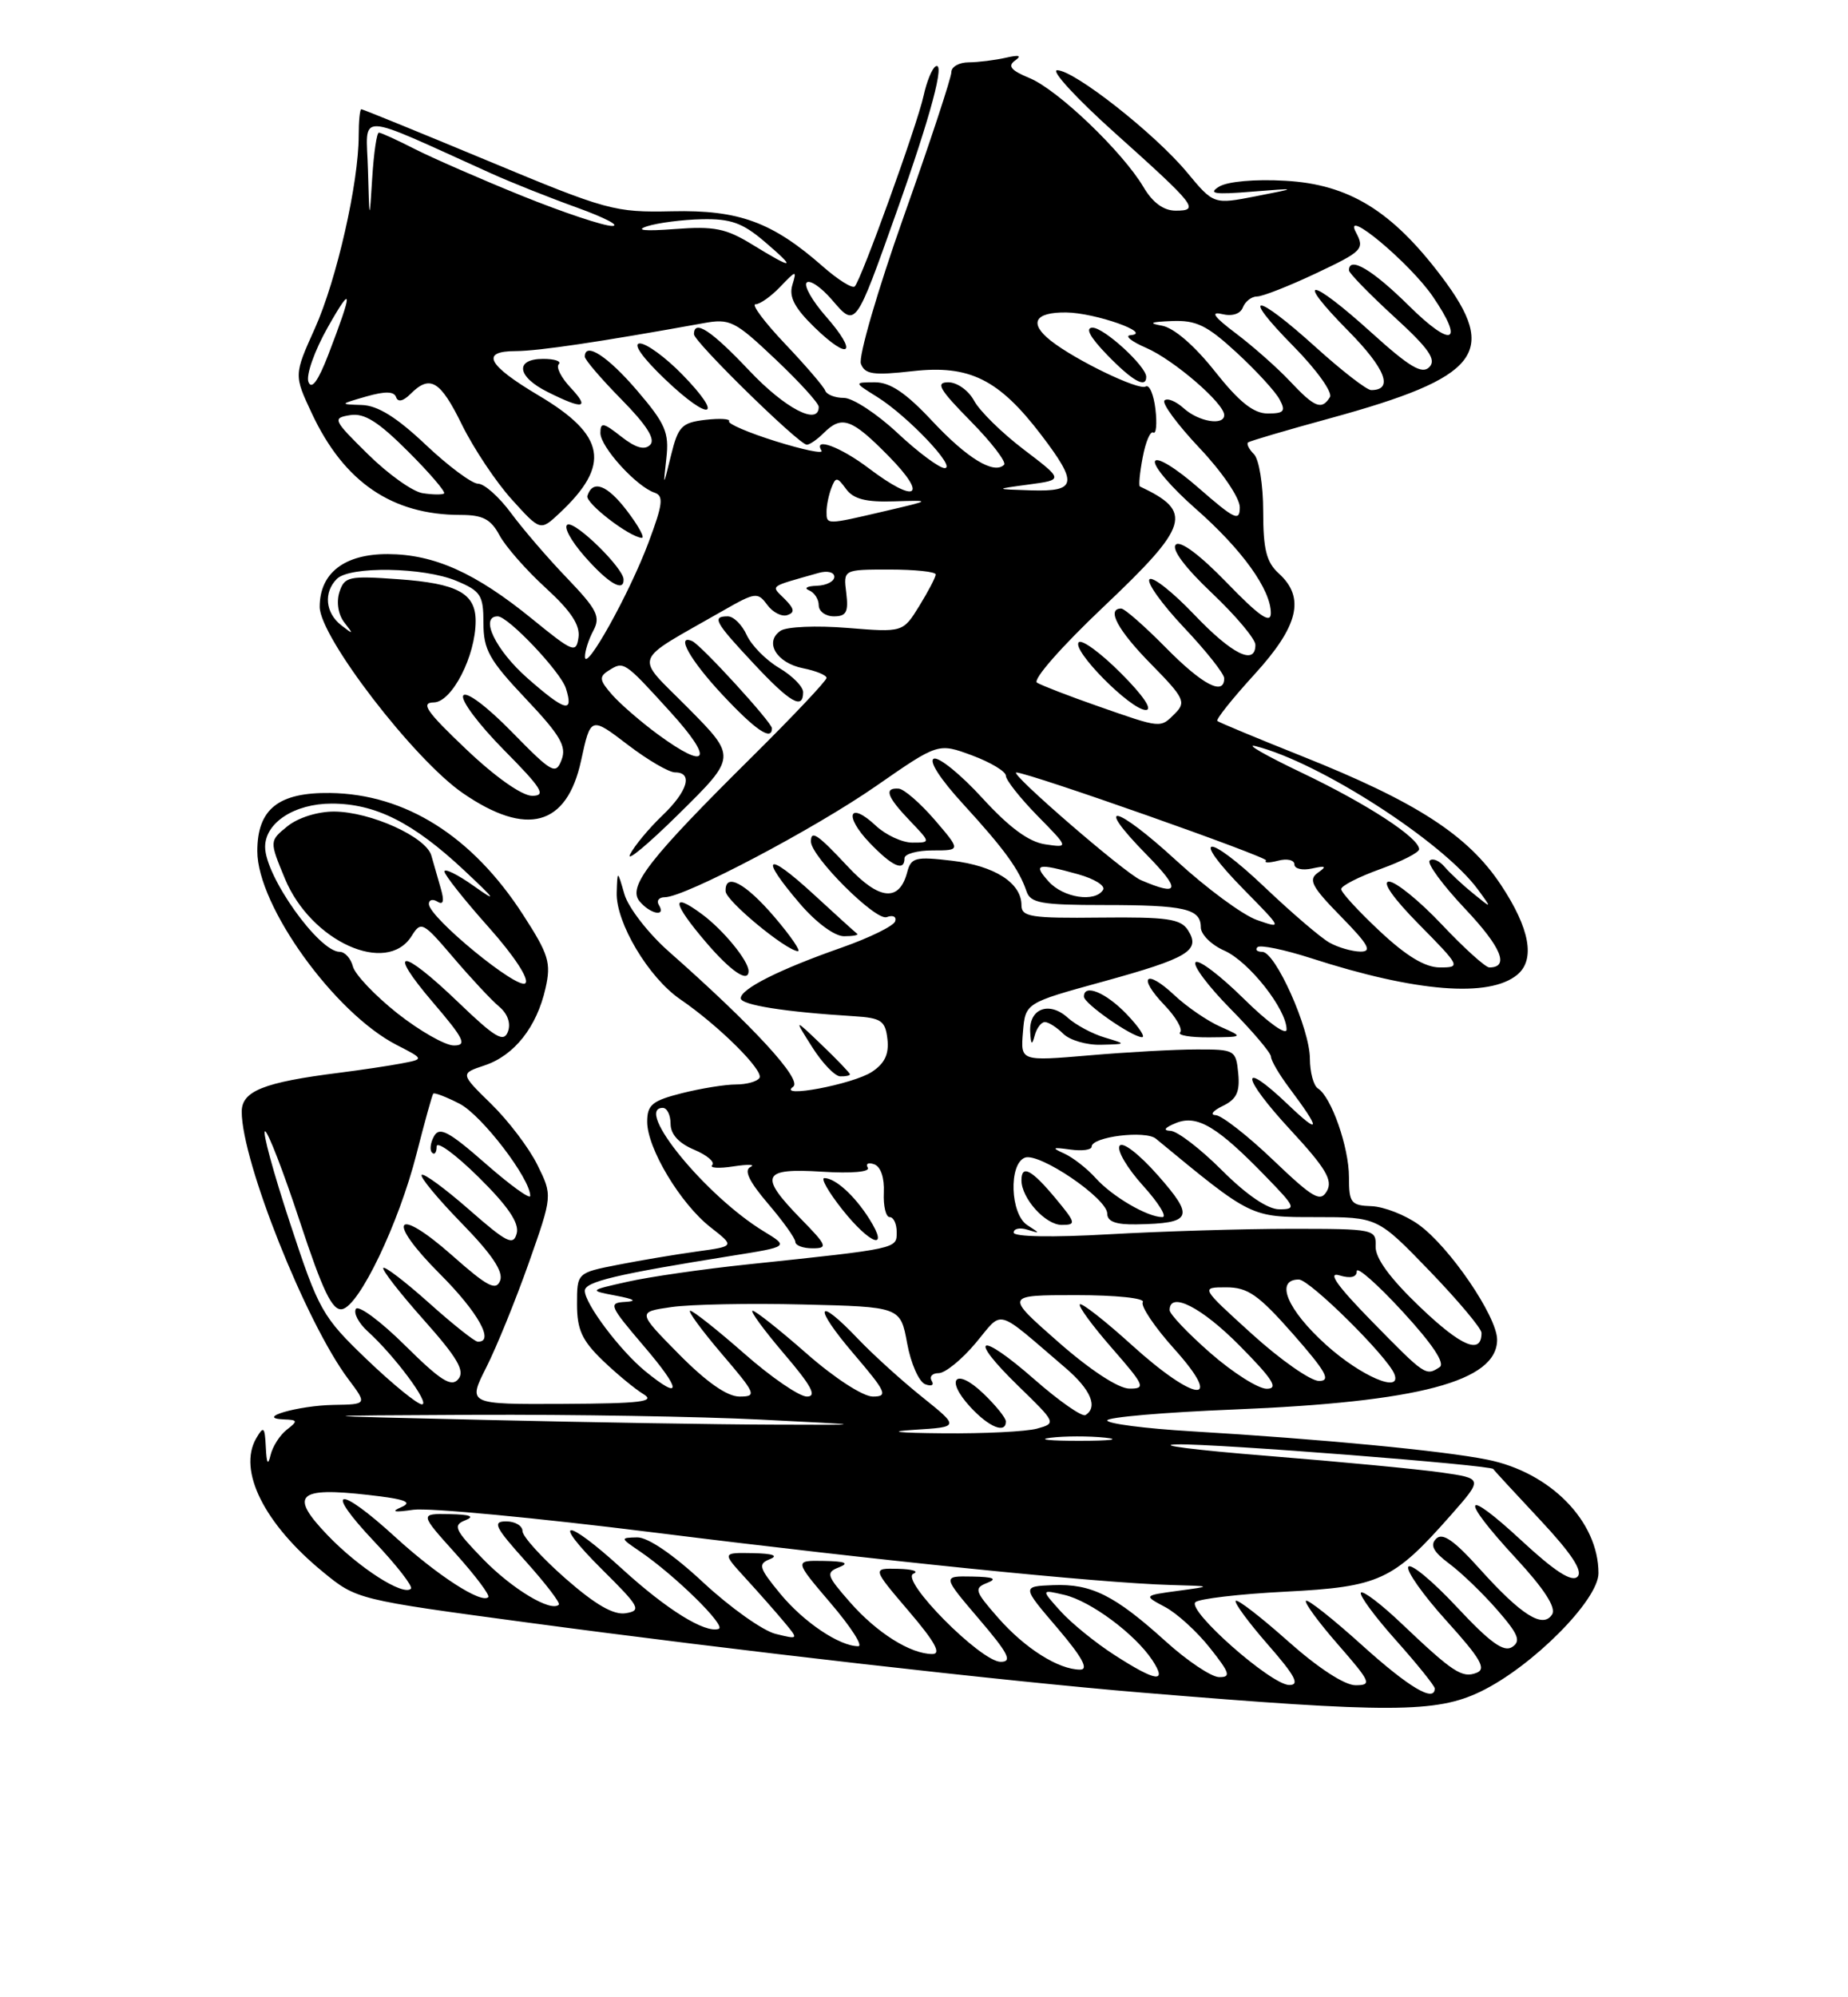 <?xml version="1.0" encoding="UTF-8" standalone="no"?>
<!DOCTYPE svg PUBLIC "-//W3C//DTD SVG 1.1//EN" "http://www.w3.org/Graphics/SVG/1.1/DTD/svg11.dtd" >
<svg xmlns="http://www.w3.org/2000/svg" xmlns:xlink="http://www.w3.org/1999/xlink" version="1.1" viewBox="0 0 237 256">
 <g >
 <path fill="currentColor"
d=" M 189.91 216.80 C 196.52 213.60 205.00 205.08 205.00 201.64 C 205.00 195.00 198.84 188.71 190.76 187.09 C 184.99 185.93 169.48 184.45 152.75 183.45 C 146.84 183.10 142.00 182.47 142.00 182.06 C 142.00 181.65 149.31 181.02 158.25 180.66 C 181.98 179.70 192.00 177.05 192.00 171.71 C 192.00 168.74 185.87 159.76 181.92 156.95 C 180.19 155.71 177.47 154.66 175.89 154.60 C 173.26 154.51 173.00 154.18 173.00 150.87 C 173.00 147.04 170.73 140.57 169.02 139.51 C 168.46 139.16 168.00 137.45 167.99 135.69 C 167.98 131.85 163.58 122.00 161.88 122.00 C 161.21 122.00 160.94 121.73 161.27 121.40 C 161.60 121.07 164.71 121.71 168.19 122.83 C 181.59 127.16 191.00 127.91 194.59 124.93 C 196.92 122.99 196.20 119.01 192.49 113.42 C 188.26 107.04 181.64 102.76 166.90 96.89 C 161.18 94.61 156.33 92.59 156.12 92.41 C 155.91 92.22 158.05 89.54 160.87 86.45 C 166.54 80.25 167.42 76.60 164.00 73.50 C 162.41 72.06 162.00 70.42 162.00 65.55 C 162.00 62.15 161.47 58.87 160.82 58.22 C 160.17 57.57 159.83 56.88 160.07 56.70 C 160.31 56.52 165.02 55.13 170.55 53.62 C 189.77 48.36 192.25 45.22 184.89 35.47 C 178.50 27.01 173.00 23.63 164.85 23.17 C 160.96 22.94 157.44 23.26 156.35 23.92 C 154.88 24.82 155.75 24.96 160.50 24.57 C 166.50 24.09 166.50 24.09 161.08 25.15 C 155.65 26.21 155.65 26.21 152.23 22.09 C 148.11 17.13 137.77 9.00 135.58 9.00 C 134.72 9.00 138.04 12.61 142.96 17.02 C 153.40 26.38 153.89 27.00 150.77 27.00 C 149.23 27.00 147.82 25.97 146.65 23.98 C 143.97 19.46 135.69 11.53 132.06 10.02 C 129.66 9.03 129.19 8.47 130.18 7.76 C 131.08 7.12 130.71 7.01 129.00 7.40 C 127.62 7.71 125.49 7.98 124.25 7.99 C 123.01 7.99 122.00 8.56 122.01 9.25 C 122.01 9.94 119.27 18.26 115.90 27.75 C 112.54 37.24 110.07 45.73 110.41 46.63 C 110.93 47.99 112.01 48.14 117.06 47.57 C 124.33 46.75 128.09 48.61 133.53 55.74 C 138.28 61.97 138.09 63.03 132.25 62.85 C 127.50 62.70 127.50 62.70 131.95 62.10 C 136.40 61.50 136.40 61.50 131.30 57.62 C 128.49 55.49 125.63 52.67 124.93 51.37 C 124.23 50.06 122.75 49.00 121.62 49.00 C 119.94 49.00 120.46 49.90 124.48 53.98 C 127.17 56.71 129.10 59.23 128.77 59.57 C 127.48 60.85 124.05 58.76 119.56 53.97 C 116.20 50.37 114.17 49.00 112.21 49.00 C 109.50 49.01 109.50 49.01 112.50 50.88 C 116.42 53.33 122.75 60.00 121.15 60.00 C 120.47 60.00 117.75 57.98 115.10 55.50 C 112.46 53.03 109.36 51.00 108.23 51.00 C 107.09 51.00 106.02 50.58 105.83 50.07 C 105.65 49.56 103.33 46.86 100.68 44.07 C 98.03 41.28 96.33 39.00 96.89 39.00 C 97.46 39.00 98.89 37.99 100.07 36.75 C 102.12 34.61 102.20 34.60 101.61 36.55 C 101.16 38.06 101.92 39.50 104.48 41.98 C 109.00 46.36 110.08 45.30 105.93 40.57 C 104.17 38.57 103.06 36.61 103.45 36.22 C 103.85 35.82 105.30 36.81 106.68 38.41 C 109.76 41.99 109.66 42.13 115.00 27.11 C 119.37 14.83 121.27 7.71 119.97 8.52 C 119.52 8.80 118.84 10.48 118.45 12.26 C 117.65 15.96 110.45 35.88 109.62 36.71 C 109.32 37.02 107.46 35.86 105.51 34.14 C 99.03 28.45 94.75 26.89 86.20 27.08 C 78.81 27.24 77.86 26.98 62.59 20.62 C 53.84 16.98 46.53 14.00 46.34 14.00 C 46.15 14.00 46.00 15.54 46.00 17.41 C 46.00 23.43 43.17 35.88 40.39 42.07 C 37.69 48.07 37.69 48.07 39.99 52.98 C 44.12 61.80 50.28 66.00 59.07 66.00 C 61.92 66.00 62.95 66.54 64.06 68.61 C 64.83 70.05 67.50 73.09 69.99 75.36 C 73.22 78.31 74.42 80.13 74.19 81.71 C 73.89 83.77 73.50 83.61 68.22 79.31 C 60.98 73.42 55.70 71.05 49.75 71.02 C 44.17 71.00 41.00 73.45 41.00 77.78 C 41.00 81.63 53.08 97.34 59.36 101.66 C 67.56 107.30 72.70 105.89 74.52 97.50 C 75.75 91.83 75.75 91.82 80.55 95.49 C 83.08 97.42 85.79 99.00 86.58 99.00 C 88.92 99.00 88.19 101.44 84.91 104.56 C 83.22 106.18 81.37 108.40 80.81 109.50 C 80.25 110.60 83.09 108.24 87.12 104.26 C 94.46 97.02 94.46 97.02 88.26 90.76 C 81.30 83.73 80.80 85.10 92.80 78.23 C 96.86 75.91 97.18 75.87 98.39 77.52 C 99.10 78.49 100.26 79.08 100.97 78.84 C 101.96 78.51 101.88 78.03 100.63 76.77 C 98.85 74.99 98.46 75.29 105.00 73.43 C 106.11 73.12 107.00 73.34 107.00 73.93 C 107.00 74.52 105.99 75.04 104.75 75.08 C 103.51 75.12 103.06 75.38 103.75 75.66 C 104.44 75.94 105.00 76.80 105.00 77.58 C 105.00 78.36 105.88 79.00 106.95 79.00 C 108.54 79.00 108.83 78.44 108.53 76.00 C 108.15 73.00 108.15 73.00 114.07 73.00 C 117.33 73.00 120.00 73.28 120.00 73.63 C 120.00 73.98 119.05 75.79 117.90 77.66 C 115.80 81.06 115.80 81.06 108.65 80.48 C 104.70 80.16 100.88 80.32 100.10 80.85 C 97.98 82.29 99.58 84.97 102.98 85.65 C 104.64 85.98 106.00 86.54 106.00 86.89 C 106.00 87.25 101.69 91.81 96.43 97.02 C 83.22 110.10 80.46 113.65 82.02 115.52 C 83.39 117.17 85.47 117.57 84.50 116.00 C 84.16 115.45 84.50 115.00 85.26 115.00 C 87.82 115.00 104.43 106.26 112.41 100.71 C 120.32 95.22 120.32 95.22 124.66 96.82 C 127.05 97.71 129.00 98.88 129.00 99.43 C 129.00 99.98 130.82 102.28 133.04 104.55 C 137.09 108.67 137.09 108.67 134.04 108.22 C 131.94 107.91 129.44 106.07 125.99 102.30 C 123.25 99.30 120.45 97.02 119.78 97.24 C 119.05 97.48 120.57 99.85 123.53 103.07 C 128.82 108.85 130.70 111.44 131.65 114.25 C 132.15 115.75 133.57 116.00 141.53 116.00 C 151.94 116.00 154.00 116.47 154.00 118.86 C 154.00 119.77 155.36 121.12 157.03 121.85 C 160.17 123.24 165.00 129.36 165.00 131.95 C 165.00 132.78 162.60 131.06 159.52 128.02 C 156.51 125.05 153.73 122.94 153.33 123.33 C 152.94 123.73 154.95 126.41 157.81 129.31 C 160.66 132.20 163.00 134.96 163.00 135.44 C 163.00 135.92 164.04 137.70 165.32 139.41 C 169.44 144.90 169.39 145.59 165.17 141.56 C 158.89 135.58 159.14 137.96 165.52 144.85 C 170.00 149.69 170.95 151.27 170.18 152.64 C 169.35 154.13 168.45 153.62 163.27 148.68 C 160.00 145.55 156.68 142.97 155.91 142.93 C 155.13 142.90 155.54 142.37 156.80 141.76 C 158.59 140.90 159.03 139.96 158.80 137.57 C 158.51 134.59 158.35 134.50 153.50 134.51 C 150.75 134.51 144.54 134.85 139.69 135.27 C 130.88 136.02 130.88 136.02 131.19 132.29 C 131.50 128.55 131.50 128.55 141.40 125.83 C 152.44 122.79 154.02 121.83 152.35 119.22 C 151.42 117.77 149.69 117.52 141.12 117.61 C 132.20 117.71 131.00 117.52 131.00 116.02 C 131.00 113.17 127.56 110.97 122.08 110.32 C 117.40 109.77 116.84 109.91 116.35 111.78 C 115.34 115.64 112.76 115.40 108.72 111.06 C 104.85 106.92 104.00 106.34 104.00 107.86 C 104.00 109.79 112.32 118.09 113.72 117.55 C 114.51 117.25 115.00 117.49 114.80 118.09 C 114.60 118.69 111.51 120.20 107.93 121.46 C 100.01 124.23 95.00 126.74 95.00 127.95 C 95.00 128.81 100.68 129.71 109.50 130.25 C 113.02 130.47 113.54 130.82 113.81 133.19 C 114.03 135.11 113.46 136.31 111.81 137.39 C 109.38 138.98 99.57 140.83 101.72 139.29 C 102.95 138.41 96.61 131.52 85.74 121.93 C 83.13 119.62 80.58 116.33 80.08 114.62 C 79.18 111.50 79.18 111.50 79.09 114.41 C 78.97 118.25 83.18 125.31 87.25 128.09 C 92.19 131.47 97.98 137.22 97.40 138.16 C 97.11 138.62 95.76 139.00 94.38 139.00 C 93.01 139.00 89.89 139.50 87.44 140.12 C 83.64 141.08 83.00 141.61 83.00 143.78 C 83.00 147.18 87.26 154.28 91.12 157.30 C 94.24 159.74 94.24 159.74 89.37 160.41 C 86.69 160.78 82.14 161.54 79.25 162.11 C 74.00 163.14 74.00 163.14 74.00 167.17 C 74.00 170.41 74.64 171.81 77.27 174.35 C 79.07 176.08 81.44 178.04 82.52 178.69 C 84.13 179.66 82.18 179.89 72.23 179.94 C 59.97 180.00 59.97 180.00 62.37 175.25 C 63.69 172.64 66.14 166.61 67.82 161.86 C 70.86 153.23 70.86 153.23 68.92 149.31 C 67.86 147.15 65.19 143.64 62.99 141.49 C 59.01 137.60 59.01 137.60 62.16 136.55 C 65.96 135.28 68.84 131.64 69.96 126.67 C 70.70 123.40 70.38 122.34 67.07 117.23 C 60.57 107.18 52.02 101.78 42.35 101.64 C 35.70 101.55 33.00 103.70 33.00 109.10 C 33.00 116.10 42.90 129.85 50.88 133.94 C 54.41 135.75 54.41 135.75 51.45 136.31 C 49.83 136.62 46.25 137.15 43.50 137.50 C 33.81 138.72 31.00 139.84 31.00 142.49 C 31.00 148.85 39.25 169.54 44.66 176.75 C 47.10 180.00 47.10 180.00 42.80 180.07 C 38.20 180.15 32.57 181.79 36.44 181.93 C 38.19 181.99 38.22 182.13 36.78 183.25 C 35.89 183.94 34.96 185.40 34.70 186.50 C 34.37 187.90 34.19 187.60 34.09 185.50 C 33.96 182.86 33.81 182.72 32.86 184.35 C 30.47 188.47 33.88 195.31 41.42 201.48 C 45.72 205.01 45.80 205.03 67.62 207.96 C 94.39 211.56 129.06 215.51 146.50 216.95 C 178.27 219.58 184.21 219.56 189.91 216.80 Z  M 109.00 137.70 C 109.00 137.53 107.38 135.84 105.41 133.95 C 101.81 130.50 101.81 130.50 104.16 134.21 C 105.45 136.25 107.06 137.93 107.75 137.96 C 108.44 137.98 109.00 137.86 109.00 137.70 Z  M 134.00 131.00 C 134.47 131.00 135.53 131.68 136.36 132.50 C 137.18 133.32 139.35 133.96 141.18 133.91 C 144.50 133.83 144.50 133.83 141.64 132.97 C 140.07 132.50 137.95 131.36 136.93 130.44 C 134.57 128.30 131.97 129.26 132.12 132.22 C 132.20 133.91 132.35 134.05 132.69 132.75 C 132.94 131.79 133.53 131.00 134.00 131.00 Z  M 144.50 130.00 C 141.82 127.20 138.98 126.04 139.01 127.75 C 139.03 128.63 145.07 132.85 146.44 132.94 C 146.95 132.97 146.08 131.65 144.50 130.00 Z  M 156.50 131.59 C 154.85 130.86 152.21 129.05 150.64 127.58 C 146.93 124.09 145.82 125.16 149.34 128.83 C 150.82 130.37 151.72 131.94 151.35 132.32 C 150.97 132.69 152.65 132.98 155.08 132.96 C 159.50 132.92 159.50 132.92 156.50 131.59 Z  M 96.00 124.46 C 96.00 123.15 92.77 119.20 90.02 117.17 C 85.97 114.18 86.21 115.71 90.58 120.82 C 93.75 124.52 96.00 126.04 96.00 124.46 Z  M 99.32 117.53 C 95.57 113.15 92.94 111.77 93.06 114.25 C 93.12 115.48 100.71 121.76 102.32 121.92 C 102.77 121.96 101.42 119.99 99.32 117.53 Z  M 109.92 119.68 C 109.69 119.51 107.14 117.20 104.25 114.54 C 98.22 109.01 97.33 109.69 102.58 115.82 C 104.66 118.25 107.03 120.00 108.24 120.00 C 109.39 120.00 110.15 119.86 109.92 119.68 Z  M 116.00 110.00 C 116.00 109.45 117.63 109.00 119.62 109.00 C 123.23 109.00 123.23 109.00 119.87 105.08 C 118.01 102.93 115.94 101.13 115.25 101.08 C 113.33 100.95 113.74 102.12 116.69 105.20 C 119.37 108.00 119.37 108.00 117.00 108.00 C 115.70 108.00 113.59 107.02 112.32 105.83 C 108.89 102.61 108.18 104.53 111.51 108.01 C 114.45 111.08 116.00 111.76 116.00 110.00 Z  M 99.00 93.35 C 99.00 92.60 89.91 82.66 88.77 82.17 C 86.60 81.23 88.53 84.65 92.64 89.04 C 96.89 93.59 99.00 95.02 99.00 93.35 Z  M 103.00 88.72 C 103.00 88.01 101.62 86.62 99.94 85.62 C 98.25 84.63 96.38 82.73 95.77 81.41 C 95.17 80.08 94.08 79.00 93.34 79.00 C 91.26 79.00 91.66 79.72 96.64 85.04 C 101.34 90.07 103.00 91.03 103.00 88.72 Z  M 174.69 210.88 C 170.96 207.51 167.72 204.95 167.49 205.18 C 167.25 205.41 169.11 207.94 171.61 210.80 C 175.81 215.61 175.98 216.00 173.83 216.00 C 172.42 215.99 169.02 213.77 165.20 210.37 C 161.74 207.29 158.72 204.95 158.48 205.18 C 158.25 205.41 160.11 207.94 162.61 210.80 C 166.12 214.81 166.74 215.99 165.33 215.97 C 162.99 215.93 152.23 206.44 153.30 205.36 C 153.75 204.92 158.93 204.31 164.83 204.01 C 176.93 203.39 178.66 202.59 186.04 194.23 C 190.21 189.50 190.21 189.50 184.85 188.73 C 181.91 188.31 171.85 187.35 162.50 186.60 C 153.15 185.85 147.97 185.19 151.00 185.13 C 155.94 185.02 191.29 187.79 191.51 188.29 C 191.56 188.41 194.25 191.32 197.48 194.77 C 201.56 199.13 203.03 201.37 202.31 202.09 C 201.58 202.82 199.39 201.41 195.13 197.46 C 187.54 190.43 187.11 191.84 194.43 199.75 C 198.03 203.64 199.59 206.05 199.06 206.91 C 197.90 208.79 195.13 207.05 189.76 201.08 C 186.48 197.43 185.00 196.40 184.18 197.22 C 183.36 198.04 183.81 198.89 185.86 200.42 C 187.40 201.56 190.16 204.22 192.00 206.33 C 194.73 209.46 195.09 210.34 193.93 211.10 C 192.86 211.81 191.09 210.53 186.84 205.98 C 183.72 202.64 180.92 200.32 180.61 200.82 C 180.31 201.31 182.51 204.44 185.52 207.76 C 189.89 212.59 190.66 213.92 189.36 214.41 C 187.51 215.13 186.32 214.34 179.77 208.12 C 177.17 205.64 174.82 203.85 174.54 204.13 C 174.26 204.41 176.27 207.15 179.02 210.23 C 181.76 213.30 184.00 216.09 184.00 216.41 C 184.00 218.26 180.68 216.28 174.69 210.88 Z  M 142.95 212.14 C 140.50 210.57 137.38 208.03 136.00 206.50 C 133.50 203.72 133.50 203.72 136.50 204.42 C 139.87 205.21 145.53 209.41 147.77 212.77 C 149.75 215.77 148.29 215.58 142.95 212.14 Z  M 149.50 210.38 C 142.96 204.47 139.98 202.98 135.08 203.17 C 131.04 203.33 131.04 203.33 135.60 208.66 C 138.78 212.39 139.66 214.00 138.53 214.00 C 135.76 214.00 131.45 211.28 128.01 207.36 C 124.99 203.92 124.88 203.56 126.61 202.88 C 127.96 202.35 127.41 202.12 124.67 202.07 C 120.85 202.00 120.85 202.00 125.54 207.50 C 129.33 211.93 129.87 213.00 128.34 213.00 C 125.78 213.00 115.32 202.43 117.15 201.70 C 117.89 201.40 117.00 201.12 115.17 201.08 C 111.85 201.00 111.85 201.00 116.54 206.50 C 119.90 210.43 120.77 212.00 119.57 212.00 C 116.77 212.00 112.47 209.30 109.01 205.36 C 105.99 201.92 105.88 201.56 107.61 200.88 C 108.96 200.35 108.41 200.12 105.67 200.07 C 101.85 200.00 101.85 200.00 106.54 205.50 C 109.13 208.53 110.72 211.00 110.07 211.00 C 107.66 211.00 103.08 207.92 100.08 204.29 C 97.32 200.94 97.18 200.46 98.74 199.84 C 99.88 199.39 99.10 199.12 96.55 199.07 C 92.61 199.00 92.61 199.00 95.58 202.25 C 97.22 204.04 99.44 206.55 100.50 207.82 C 102.45 210.15 102.45 210.15 99.47 209.42 C 97.84 209.02 93.67 206.06 90.21 202.85 C 86.35 199.25 83.08 197.02 81.71 197.05 C 79.54 197.10 79.54 197.13 82.00 198.80 C 86.55 201.89 93.21 208.43 92.17 208.78 C 90.41 209.36 85.49 206.30 79.73 201.04 C 72.47 194.41 70.53 194.53 77.25 201.20 C 82.04 205.95 82.31 206.43 80.26 206.77 C 78.69 207.03 76.37 205.69 72.52 202.32 C 69.50 199.67 67.02 196.94 67.01 196.25 C 67.01 195.56 66.06 195.00 64.91 195.00 C 63.11 195.00 63.47 195.73 67.44 200.14 C 69.98 202.97 71.88 205.45 71.67 205.67 C 70.67 206.67 65.68 203.67 61.95 199.83 C 58.31 196.08 58.04 195.50 59.67 194.86 C 60.93 194.36 60.31 194.12 57.66 194.07 C 53.81 194.00 53.81 194.00 58.44 199.14 C 60.98 201.97 62.86 204.47 62.62 204.71 C 61.74 205.59 56.10 201.94 50.73 197.04 C 43.32 190.26 41.41 190.62 47.97 197.56 C 50.86 200.61 52.99 203.35 52.70 203.63 C 51.72 204.61 46.04 200.97 42.02 196.78 C 37.06 191.62 38.12 190.57 47.23 191.61 C 51.95 192.14 52.98 192.52 51.48 193.17 C 50.08 193.77 50.53 193.87 53.01 193.51 C 54.94 193.23 68.89 194.55 84.01 196.44 C 112.60 200.02 140.87 202.89 150.12 203.15 C 155.50 203.30 155.50 203.30 151.08 203.90 C 146.65 204.50 146.65 204.50 149.41 205.97 C 150.93 206.77 153.52 209.13 155.17 211.22 C 157.73 214.44 157.90 214.99 156.33 214.96 C 155.33 214.93 152.25 212.87 149.50 210.38 Z  M 134.73 184.28 C 136.50 184.06 139.65 184.05 141.73 184.27 C 143.80 184.49 142.35 184.67 138.50 184.67 C 134.65 184.68 132.95 184.50 134.73 184.28 Z  M 117.28 183.26 C 123.05 182.90 123.05 182.90 118.28 179.07 C 115.65 176.97 111.95 173.61 110.05 171.62 C 104.67 165.96 104.22 167.37 109.46 173.50 C 113.67 178.43 113.93 179.00 111.94 179.00 C 110.68 179.00 107.02 176.63 103.46 173.50 C 100.01 170.47 96.89 168.00 96.52 168.00 C 96.15 168.00 97.96 170.47 100.54 173.50 C 104.08 177.64 104.81 179.00 103.48 179.00 C 102.51 179.00 98.90 176.53 95.46 173.50 C 92.01 170.47 88.89 168.00 88.52 168.00 C 88.15 168.00 89.96 170.47 92.54 173.50 C 96.96 178.67 97.10 179.00 94.84 179.00 C 93.25 179.00 90.61 177.15 87.08 173.58 C 81.73 168.16 81.73 168.16 86.11 167.53 C 88.53 167.18 96.12 167.03 102.99 167.20 C 115.48 167.50 115.48 167.50 116.34 172.18 C 116.81 174.75 117.85 177.11 118.65 177.42 C 119.46 177.73 119.83 177.54 119.49 176.99 C 119.16 176.44 119.56 176.00 120.38 176.00 C 121.21 176.00 123.34 174.27 125.11 172.16 C 128.74 167.84 127.47 167.49 136.67 175.35 C 139.89 178.11 140.84 180.36 139.21 181.37 C 138.78 181.64 135.83 179.58 132.67 176.81 C 125.53 170.55 123.97 171.21 130.62 177.67 C 135.46 182.37 135.48 182.42 133.00 183.11 C 131.62 183.49 126.22 183.76 121.00 183.71 C 115.03 183.66 113.64 183.49 117.28 183.26 Z  M 129.00 182.19 C 129.00 181.74 127.70 180.13 126.11 178.61 C 122.55 175.19 121.11 176.74 124.47 180.37 C 126.85 182.94 129.00 183.80 129.00 182.19 Z  M 62.50 182.00 C 38.50 181.45 38.50 181.45 61.00 181.34 C 73.38 181.29 89.80 181.56 97.50 181.95 C 111.50 182.65 111.50 182.65 99.00 182.60 C 92.12 182.58 75.70 182.31 62.50 182.00 Z  M 47.05 174.25 C 41.32 168.76 40.88 167.97 37.19 156.75 C 35.06 150.29 33.62 145.00 33.99 145.00 C 34.35 145.00 36.36 150.20 38.45 156.55 C 41.40 165.50 42.62 168.03 43.88 167.80 C 46.08 167.39 51.15 156.81 53.43 147.85 C 54.46 143.81 55.42 140.35 55.56 140.18 C 55.70 140.00 57.23 140.59 58.96 141.48 C 61.79 142.95 68.00 151.05 68.00 153.28 C 68.00 153.77 65.42 151.90 62.26 149.13 C 57.57 145.02 56.37 144.38 55.67 145.62 C 55.20 146.46 55.08 147.42 55.41 147.74 C 55.73 148.07 56.00 147.71 56.00 146.95 C 56.00 146.19 58.42 147.96 61.38 150.88 C 65.16 154.61 66.61 156.76 66.27 158.08 C 65.84 159.71 65.02 159.30 60.16 155.04 C 57.07 152.34 54.34 150.33 54.08 150.59 C 53.82 150.84 56.13 153.63 59.20 156.78 C 63.09 160.76 64.59 163.00 64.14 164.14 C 63.62 165.49 62.51 164.92 58.01 160.93 C 50.65 154.43 49.42 156.29 56.43 163.30 C 61.33 168.20 63.49 172.09 61.25 171.96 C 60.84 171.93 58.04 169.71 55.03 167.01 C 52.02 164.32 49.38 162.29 49.16 162.51 C 48.94 162.73 51.27 165.72 54.33 169.16 C 58.67 174.03 59.65 175.71 58.78 176.76 C 57.89 177.84 56.54 176.99 51.95 172.45 C 48.81 169.34 45.97 167.24 45.64 167.77 C 45.32 168.30 45.99 169.58 47.13 170.62 C 50.58 173.73 55.24 180.00 54.11 180.00 C 53.53 180.00 50.35 177.41 47.05 174.25 Z  M 82.75 175.75 C 79.50 173.08 75.00 167.10 75.00 165.44 C 75.00 164.28 79.07 163.32 93.84 160.96 C 101.18 159.79 101.18 159.79 97.96 157.83 C 90.52 153.31 81.27 142.00 85.00 142.00 C 85.55 142.00 86.00 142.92 86.00 144.05 C 86.00 145.38 87.06 146.54 89.02 147.36 C 90.68 148.06 91.72 148.95 91.34 149.33 C 90.96 149.71 92.19 149.79 94.07 149.50 C 95.96 149.21 96.94 149.25 96.24 149.58 C 95.38 149.99 96.07 151.43 98.49 154.27 C 100.42 156.52 102.00 158.73 102.00 159.18 C 102.00 159.63 102.99 160.00 104.20 160.00 C 106.21 160.00 106.08 159.66 102.70 156.21 C 97.28 150.66 97.72 149.69 105.43 150.18 C 109.21 150.42 111.63 150.21 111.29 149.66 C 110.98 149.16 111.35 148.96 112.11 149.23 C 112.95 149.52 113.44 150.97 113.35 152.86 C 113.27 154.59 113.61 156.00 114.10 156.00 C 114.60 156.00 115.00 156.87 115.00 157.94 C 115.00 160.07 115.17 160.03 96.00 162.05 C 90.22 162.65 83.25 163.66 80.50 164.28 C 75.50 165.40 75.50 165.40 79.00 166.07 C 81.38 166.52 81.76 166.78 80.17 166.87 C 77.99 166.99 78.15 167.35 82.54 172.50 C 87.42 178.20 87.51 179.63 82.75 175.75 Z  M 111.50 156.25 C 109.61 153.25 107.13 151.00 105.72 151.00 C 105.23 151.00 106.26 152.80 108.00 155.00 C 111.59 159.53 114.14 160.44 111.50 156.25 Z  M 135.69 171.98 C 128.88 166.00 128.88 166.00 138.00 166.00 C 143.13 166.00 146.88 166.39 146.56 166.90 C 146.26 167.39 148.07 170.09 150.60 172.90 C 157.12 180.16 153.32 179.80 145.13 172.38 C 141.71 169.28 138.72 166.95 138.49 167.18 C 138.25 167.41 140.11 169.94 142.61 172.80 C 146.80 177.60 146.98 178.00 144.83 177.98 C 143.43 177.97 139.79 175.59 135.69 171.98 Z  M 155.23 173.42 C 152.35 170.90 150.00 168.43 150.00 167.92 C 150.00 165.46 154.11 167.55 159.00 172.50 C 163.27 176.82 164.01 178.00 162.45 178.00 C 161.36 178.00 158.11 175.94 155.23 173.42 Z  M 160.58 171.00 C 153.96 165.00 153.96 165.00 157.26 165.00 C 160.03 165.00 161.39 165.95 165.84 171.00 C 170.08 175.83 170.73 177.00 169.16 177.00 C 168.08 177.00 164.22 174.30 160.58 171.00 Z  M 170.11 172.41 C 165.09 167.90 163.45 164.00 166.57 164.00 C 167.97 164.00 177.98 173.91 178.83 176.13 C 179.80 178.65 174.56 176.41 170.11 172.41 Z  M 175.97 169.39 C 171.51 164.84 170.20 163.00 171.75 163.46 C 173.21 163.90 174.00 163.71 174.00 162.93 C 174.00 162.27 176.65 164.60 179.88 168.11 C 183.70 172.26 185.37 174.76 184.63 175.23 C 182.85 176.39 182.79 176.35 175.97 169.39 Z  M 182.16 167.57 C 178.27 163.86 176.37 161.27 176.42 159.76 C 176.50 157.55 176.28 157.50 165.50 157.50 C 159.45 157.50 148.99 157.82 142.25 158.20 C 134.96 158.62 130.00 158.53 130.00 157.98 C 130.00 157.48 130.79 157.31 131.75 157.61 C 133.42 158.13 133.42 158.10 131.75 157.03 C 129.56 155.62 129.34 149.19 131.44 148.38 C 133.27 147.68 142.00 153.60 142.00 155.55 C 142.00 156.57 143.11 156.98 145.75 156.93 C 152.91 156.80 153.24 156.03 148.51 150.66 C 146.06 147.89 143.95 146.27 143.58 146.87 C 143.22 147.45 144.57 149.74 146.58 151.96 C 148.59 154.18 149.71 156.00 149.07 156.00 C 147.15 156.00 142.63 153.36 140.50 150.98 C 139.40 149.76 137.60 148.36 136.50 147.86 C 134.82 147.10 134.94 147.02 137.25 147.34 C 138.76 147.55 140.00 147.39 140.00 146.97 C 140.00 145.70 146.90 144.84 148.24 145.95 C 160.57 156.12 160.32 156.00 168.77 156.00 C 176.67 156.00 176.67 156.00 183.34 162.90 C 187.00 166.70 190.00 170.27 190.00 170.84 C 190.00 173.68 187.44 172.61 182.16 167.57 Z  M 135.35 153.57 C 132.30 149.91 131.00 149.22 131.00 151.28 C 131.00 153.59 134.07 157.00 136.16 157.00 C 138.05 157.00 138.00 156.76 135.35 153.57 Z  M 156.71 150.00 C 153.96 147.25 150.99 144.97 150.11 144.94 C 149.09 144.90 149.36 144.53 150.84 143.93 C 153.56 142.85 156.14 144.40 162.45 150.92 C 166.16 154.74 166.26 155.00 164.06 155.00 C 162.58 155.00 159.87 153.16 156.71 150.00 Z  M 50.96 129.88 C 48.10 127.61 45.53 124.91 45.26 123.88 C 44.99 122.84 44.23 122.00 43.57 122.00 C 40.90 122.00 34.00 112.31 34.00 108.55 C 34.00 105.45 37.77 103.00 42.54 103.00 C 48.15 103.00 52.98 105.43 59.50 111.53 C 63.61 115.38 63.83 115.74 60.75 113.55 C 58.69 112.09 57.00 111.26 57.00 111.70 C 57.01 112.14 59.54 115.34 62.64 118.81 C 65.94 122.51 67.90 125.50 67.38 126.02 C 66.44 126.96 55.00 117.58 55.00 115.86 C 55.00 115.32 55.50 115.19 56.11 115.57 C 56.86 116.03 57.00 115.49 56.53 113.88 C 56.15 112.57 55.61 110.67 55.32 109.66 C 54.65 107.27 47.53 104.05 42.86 104.02 C 40.75 104.01 38.24 104.80 36.88 105.89 C 34.54 107.79 34.54 107.79 36.54 112.62 C 39.88 120.67 49.60 125.07 52.79 119.97 C 54.00 118.03 54.23 118.15 58.13 122.72 C 60.37 125.35 63.01 128.18 63.99 129.00 C 65.10 129.92 65.54 131.16 65.14 132.23 C 64.60 133.66 63.53 133.03 58.79 128.48 C 51.43 121.41 49.49 121.42 55.54 128.50 C 59.52 133.15 59.93 134.00 58.21 134.00 C 57.09 134.00 53.83 132.14 50.96 129.88 Z  M 176.96 119.36 C 174.23 116.81 172.00 114.38 172.00 113.96 C 172.00 113.54 174.25 112.39 177.00 111.40 C 179.75 110.41 182.00 109.27 182.00 108.85 C 182.00 107.39 175.36 103.06 166.98 99.06 C 162.31 96.83 159.62 95.29 161.00 95.63 C 169.19 97.68 185.03 107.88 189.53 114.00 C 191.36 116.50 191.36 116.50 188.93 114.52 C 187.59 113.44 185.94 111.89 185.26 111.10 C 184.58 110.30 183.72 109.95 183.35 110.31 C 182.99 110.68 185.04 113.46 187.90 116.49 C 192.55 121.41 193.62 124.00 191.00 124.00 C 190.51 124.00 187.77 121.53 184.91 118.50 C 182.05 115.47 179.00 113.00 178.14 113.00 C 177.18 113.00 178.68 115.14 182.00 118.50 C 187.29 123.86 187.36 124.00 184.67 124.00 C 182.77 124.00 180.38 122.56 176.96 119.36 Z  M 170.50 120.82 C 169.40 120.21 165.67 117.02 162.21 113.73 C 154.70 106.60 152.48 106.87 159.56 114.06 C 164.46 119.04 164.47 119.06 161.20 117.92 C 159.39 117.29 154.74 113.86 150.87 110.31 C 143.02 103.11 140.15 102.52 147.02 109.52 C 151.50 114.08 151.30 114.95 146.30 112.80 C 144.26 111.93 129.26 98.95 130.35 99.01 C 132.13 99.10 162.77 109.90 162.37 110.29 C 162.06 110.61 162.75 110.62 163.90 110.32 C 165.06 110.01 166.00 110.23 166.00 110.79 C 166.00 111.35 167.01 111.59 168.25 111.32 C 170.04 110.93 170.19 111.04 169.00 111.87 C 167.75 112.75 168.24 113.67 171.96 117.46 C 175.52 121.09 176.02 121.99 174.46 121.97 C 173.38 121.95 171.60 121.44 170.50 120.82 Z  M 134.50 113.00 C 132.44 110.72 132.98 110.59 138.28 112.06 C 140.35 112.64 141.79 113.53 141.47 114.05 C 140.45 115.70 136.38 115.08 134.50 113.00 Z  M 59.78 96.03 C 54.67 91.18 53.90 90.06 55.64 90.03 C 57.96 90.00 61.00 84.07 61.00 79.60 C 61.00 76.04 58.67 74.78 51.09 74.24 C 44.70 73.78 44.17 73.90 43.52 75.92 C 43.12 77.21 43.38 78.79 44.17 79.80 C 45.37 81.33 45.33 81.36 43.75 80.13 C 41.72 78.54 41.48 75.92 43.20 74.20 C 44.86 72.54 54.33 72.69 58.53 74.45 C 61.66 75.76 62.00 76.28 62.00 79.86 C 62.00 83.28 62.74 84.60 67.42 89.55 C 71.85 94.23 72.69 95.66 72.02 97.39 C 71.27 99.35 70.81 99.09 65.63 93.80 C 62.43 90.53 59.78 88.55 59.41 89.15 C 59.05 89.73 61.39 92.85 64.60 96.10 C 69.51 101.06 70.09 102.00 68.25 102.00 C 66.94 102.00 63.53 99.60 59.78 96.03 Z  M 84.40 94.15 C 82.26 92.58 79.62 90.30 78.54 89.09 C 76.87 87.20 76.80 86.74 78.04 85.96 C 80.01 84.71 80.02 84.71 85.97 91.25 C 91.60 97.44 90.83 98.85 84.40 94.15 Z  M 140.77 90.50 C 137.07 89.21 133.57 87.85 132.99 87.50 C 132.40 87.13 136.12 82.89 141.52 77.78 C 152.54 67.34 153.07 65.59 146.19 62.35 C 146.01 62.27 146.17 60.59 146.55 58.61 C 146.92 56.63 147.53 55.21 147.90 55.44 C 148.28 55.67 148.40 54.32 148.18 52.44 C 147.96 50.56 147.40 49.25 146.93 49.54 C 146.05 50.09 137.88 46.14 134.75 43.66 C 131.91 41.41 132.69 40.00 136.75 40.05 C 140.45 40.09 147.91 42.72 145.00 42.96 C 144.18 43.02 145.07 43.76 147.00 44.59 C 150.51 46.11 157.00 51.69 157.00 53.20 C 157.00 54.60 153.73 54.06 151.82 52.34 C 150.81 51.43 149.70 50.97 149.34 51.33 C 148.98 51.69 151.01 54.43 153.84 57.43 C 156.74 60.49 159.00 63.82 159.00 65.02 C 159.00 66.89 158.35 66.58 153.75 62.57 C 150.81 59.99 148.34 58.48 148.12 59.13 C 147.91 59.77 150.24 62.48 153.30 65.17 C 159.29 70.42 163.01 75.60 162.98 78.62 C 162.96 80.00 161.48 78.97 157.34 74.69 C 153.86 71.10 151.36 69.24 150.79 69.81 C 150.21 70.39 151.98 72.76 155.43 76.02 C 158.49 78.92 161.00 81.90 161.00 82.65 C 161.00 85.35 158.03 83.89 153.14 78.76 C 150.39 75.88 147.82 73.85 147.42 74.25 C 147.02 74.65 149.01 77.43 151.84 80.43 C 154.68 83.43 157.00 86.36 157.00 86.94 C 157.00 89.24 154.20 87.77 149.50 83.00 C 146.79 80.25 144.22 78.00 143.79 78.00 C 141.85 78.00 143.36 80.80 147.64 85.14 C 151.86 89.43 152.14 90.00 150.71 91.43 C 148.79 93.36 149.00 93.38 140.77 90.50 Z  M 143.77 86.30 C 141.19 83.71 138.75 81.92 138.35 82.32 C 137.38 83.29 145.01 91.00 146.94 91.00 C 147.87 91.00 146.62 89.15 143.77 86.30 Z  M 147.00 48.30 C 147.00 46.95 141.60 42.00 140.12 42.00 C 139.13 42.00 139.78 43.21 142.00 45.50 C 145.23 48.83 147.00 49.83 147.00 48.30 Z  M 67.65 86.93 C 63.55 83.32 61.47 79.00 63.83 79.00 C 65.17 79.00 71.90 86.10 72.57 88.22 C 73.61 91.48 72.50 91.19 67.65 86.93 Z  M 75.02 84.18 C 75.01 83.46 75.49 81.95 76.10 80.82 C 77.04 79.05 76.58 78.13 72.75 74.13 C 70.30 71.59 67.05 67.81 65.53 65.75 C 64.01 63.69 62.11 62.00 61.32 62.00 C 60.53 62.00 57.50 59.75 54.59 57.00 C 50.88 53.49 48.44 51.97 46.40 51.91 C 43.53 51.82 43.54 51.81 46.97 50.82 C 49.39 50.13 50.55 50.15 50.80 50.91 C 51.03 51.58 51.71 51.43 52.65 50.49 C 55.16 47.98 56.47 48.77 59.26 54.47 C 60.74 57.47 63.60 61.77 65.62 64.00 C 69.30 68.07 69.30 68.07 71.74 65.79 C 78.37 59.59 77.70 55.80 69.08 50.69 C 62.47 46.76 61.57 45.00 66.17 45.00 C 69.07 44.99 77.02 43.81 90.18 41.43 C 93.62 40.80 94.23 41.11 99.43 46.03 C 102.49 48.92 105.00 51.67 105.00 52.15 C 105.00 54.61 100.68 52.36 96.09 47.50 C 91.21 42.34 89.00 40.89 89.00 42.84 C 89.00 43.81 102.48 57.00 103.47 57.00 C 103.84 57.00 104.82 56.32 105.64 55.50 C 107.96 53.19 109.23 53.64 114.00 58.50 C 119.09 63.68 117.50 64.62 111.43 60.03 C 107.80 57.28 104.24 55.96 105.36 57.77 C 105.62 58.20 102.98 57.65 99.49 56.56 C 96.00 55.47 93.31 54.31 93.50 54.00 C 93.70 53.68 92.33 53.60 90.47 53.81 C 87.43 54.17 86.97 54.64 86.06 58.35 C 85.04 62.50 85.04 62.50 85.46 58.72 C 85.83 55.44 85.34 54.30 81.69 50.04 C 77.93 45.65 75.00 43.76 75.00 45.72 C 75.00 46.11 77.12 48.58 79.71 51.21 C 82.95 54.50 84.09 56.31 83.38 57.02 C 82.66 57.74 81.51 57.40 79.67 55.96 C 77.37 54.15 77.00 54.08 77.00 55.50 C 77.00 57.29 81.62 62.37 83.95 63.15 C 85.14 63.55 85.01 64.63 83.16 69.56 C 80.71 76.10 75.04 86.27 75.02 84.18 Z  M 79.97 74.25 C 79.91 72.78 73.89 66.87 72.81 67.23 C 72.20 67.43 73.17 69.26 74.96 71.30 C 78.01 74.77 80.04 75.97 79.97 74.25 Z  M 80.41 65.47 C 77.87 62.13 76.00 61.44 75.33 63.56 C 75.04 64.47 80.67 68.81 82.30 68.94 C 82.74 68.97 81.89 67.41 80.41 65.47 Z  M 87.48 47.98 C 85.34 45.79 82.90 44.01 82.05 44.02 C 81.11 44.04 82.40 45.86 85.31 48.63 C 91.11 54.17 92.98 53.61 87.48 47.98 Z  M 73.17 49.68 C 71.96 48.40 71.29 47.05 71.66 46.68 C 72.03 46.30 71.13 46.00 69.67 46.00 C 65.98 46.00 66.29 48.29 70.25 50.25 C 74.83 52.54 75.69 52.37 73.17 49.68 Z  M 106.00 65.58 C 106.00 64.80 106.28 63.44 106.62 62.55 C 107.18 61.10 107.36 61.11 108.51 62.68 C 109.44 63.96 111.05 64.38 114.64 64.26 C 119.50 64.11 119.50 64.11 113.50 65.51 C 105.93 67.28 106.00 67.28 106.00 65.58 Z  M 54.19 63.21 C 52.91 63.01 49.76 60.76 47.19 58.22 C 42.70 53.80 42.60 53.58 44.90 53.21 C 46.72 52.91 48.51 54.04 52.35 57.88 C 55.13 60.65 57.20 63.08 56.95 63.25 C 56.70 63.43 55.46 63.41 54.19 63.21 Z  M 155.80 47.59 C 153.18 44.28 150.53 42.00 149.00 41.74 C 147.20 41.42 147.56 41.26 150.27 41.15 C 153.42 41.02 154.80 41.70 158.59 45.19 C 161.09 47.49 163.57 50.19 164.10 51.19 C 164.92 52.71 164.67 53.00 162.58 53.00 C 160.77 53.00 158.93 51.54 155.80 47.59 Z  M 165.44 48.87 C 163.82 47.15 160.70 44.39 158.50 42.73 C 155.73 40.65 155.17 39.89 156.69 40.25 C 158.03 40.58 159.08 40.24 159.40 39.39 C 159.70 38.63 160.51 38.00 161.22 38.00 C 161.92 38.00 165.33 36.66 168.80 35.02 C 174.77 32.20 175.03 31.92 173.89 29.77 C 172.12 26.45 180.81 33.71 183.75 38.00 C 187.86 44.02 186.24 44.67 180.72 39.22 C 176.01 34.56 173.00 32.78 173.00 34.65 C 173.00 35.00 175.59 37.66 178.75 40.56 C 183.24 44.66 184.24 46.09 183.31 47.05 C 182.38 48.01 180.78 47.06 175.89 42.64 C 167.95 35.46 165.88 35.29 172.90 42.40 C 177.70 47.26 178.76 50.00 175.85 50.00 C 175.28 50.00 172.08 47.52 168.74 44.50 C 160.92 37.43 158.95 37.36 165.90 44.40 C 168.85 47.39 170.93 50.30 170.56 50.90 C 169.51 52.60 168.61 52.25 165.44 48.87 Z  M 39.56 48.96 C 39.22 48.11 40.33 44.97 42.03 41.96 C 45.27 36.23 45.29 37.18 42.09 45.50 C 40.80 48.84 39.96 49.99 39.56 48.96 Z  M 96.50 31.36 C 93.10 29.27 91.60 28.97 86.50 29.36 C 82.67 29.65 81.40 29.52 83.00 29.00 C 84.38 28.56 87.54 28.15 90.04 28.10 C 93.70 28.02 95.24 28.57 98.04 30.96 C 102.21 34.52 101.82 34.62 96.50 31.36 Z  M 66.92 25.09 C 61.65 22.96 55.48 20.26 53.21 19.11 C 50.94 17.95 48.86 17.00 48.59 17.00 C 48.32 17.00 47.94 19.59 47.74 22.75 C 47.38 28.50 47.38 28.50 47.19 21.76 C 46.98 14.27 45.24 14.22 63.00 22.23 C 65.47 23.35 70.42 25.32 74.00 26.61 C 77.58 27.90 79.60 28.96 78.50 28.96 C 77.40 28.96 72.19 27.22 66.92 25.09 Z "/>
</g>
</svg>
